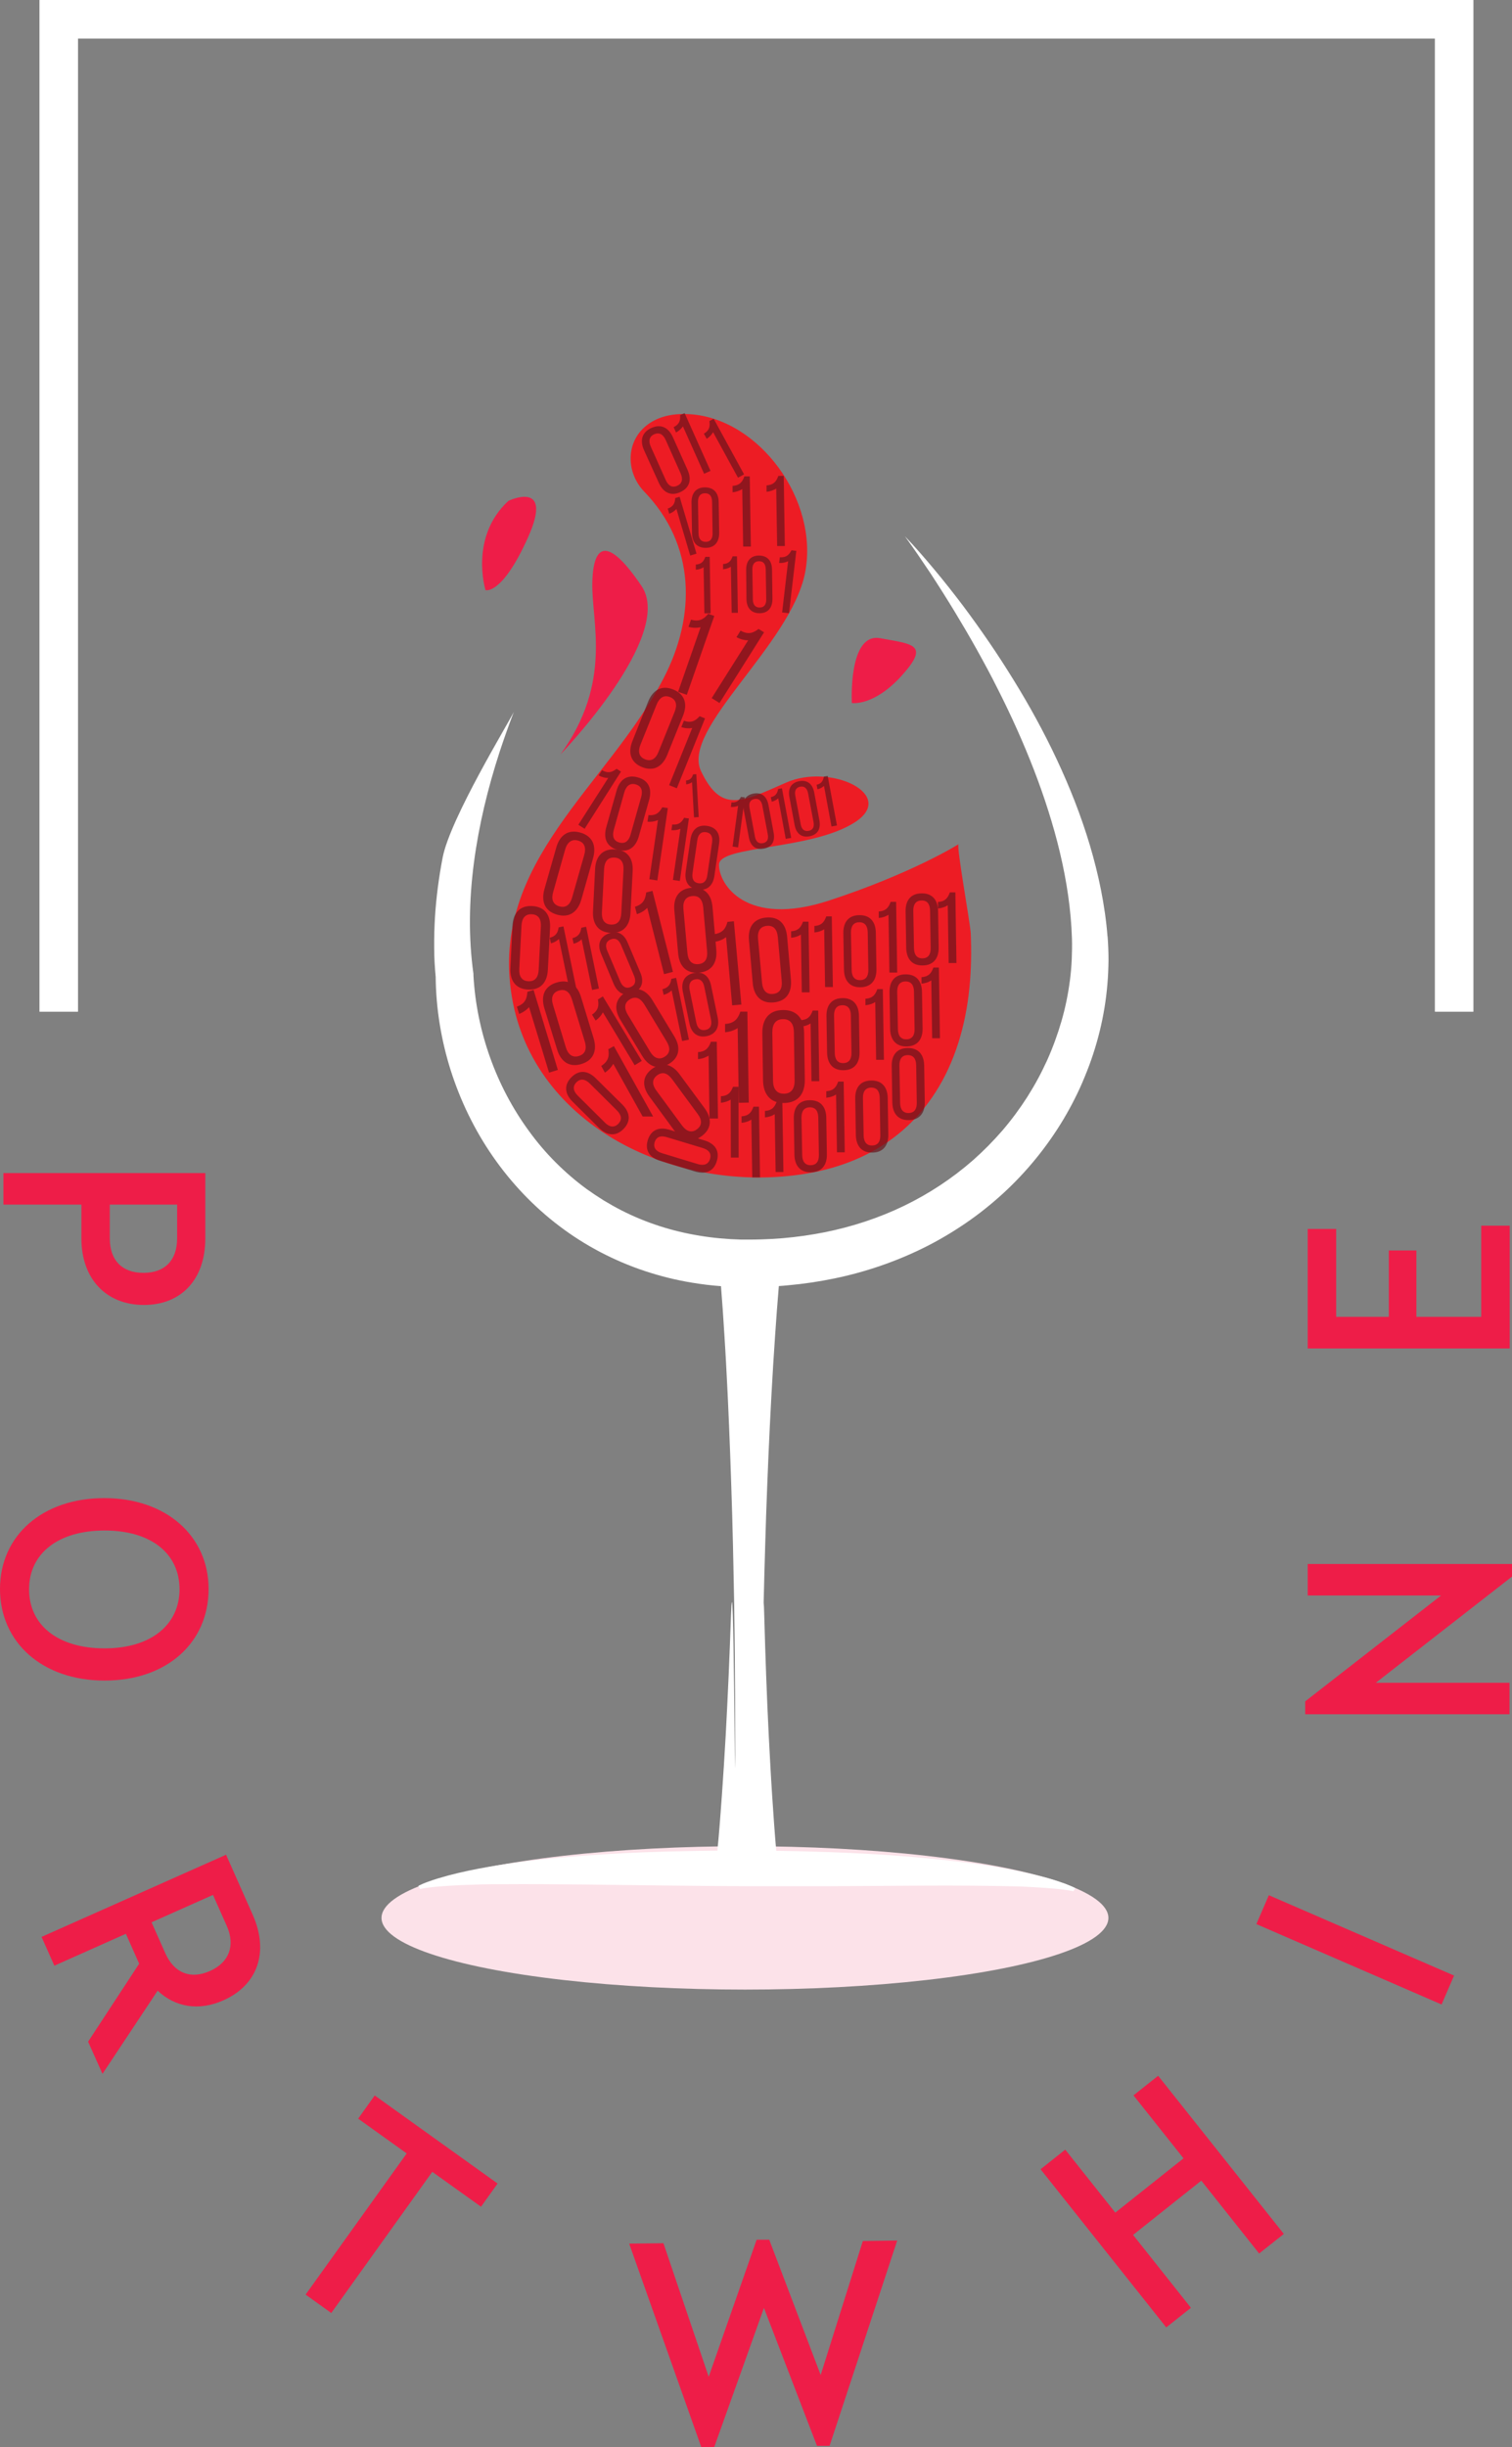 <?xml version="1.0" encoding="UTF-8"?><svg id="Layer_1" xmlns="http://www.w3.org/2000/svg" viewBox="0 0 151.35 244.79"><rect x="0" y="0" width="151.35" height="244.79" fill="#808080" stroke="none"/><ellipse cx="74.57" cy="191.84" rx="36.38" ry="7.17" fill="#fce2e9"/><polygon points="7.81 101.2 7.81 3.86 143.63 3.86 143.63 101.2 147.49 101.2 147.49 0 3.95 0 3.95 101.2 7.81 101.2" fill="#ffffff"/><path d="M20.55,117.34v6.55c0,4.07-2.39,6.64-6.15,6.64s-6.25-2.6-6.25-6.64v-3.4H.34v-3.15h20.21ZM10.99,123.86c0,2.24,1.26,3.46,3.37,3.46s3.37-1.22,3.37-3.46v-3.37h-6.74v3.37Z" fill="#ee1d48"/><path d="M20.88,158.94c0,5.36-4.16,9.16-10.41,9.16s-10.47-3.83-10.47-9.16,4.23-9.09,10.44-9.09,10.44,3.8,10.44,9.09ZM17.97,158.97c0-3.58-2.85-5.88-7.5-5.88s-7.56,2.3-7.56,5.88,2.88,5.91,7.56,5.91,7.5-2.39,7.5-5.91Z" fill="#ee1d48"/><path d="M8.82,204.22l5.11-7.8-1.33-2.99-7.16,3.19-1.28-2.88,18.47-8.22,2.66,5.99c1.66,3.72.52,7.04-2.92,8.57-2.46,1.1-4.82.7-6.59-.96l-5.52,8.32-1.44-3.22ZM15.17,192.28l1.37,3.08c.9,2.02,2.55,2.65,4.48,1.79,1.9-.85,2.57-2.52,1.67-4.53l-1.37-3.08-6.15,2.74Z" fill="#ee1d48"/><path d="M40.71,215.4l-4.86-3.48,1.66-2.32,12.3,8.81-1.66,2.32-4.88-3.49-10.11,14.12-2.57-1.84,10.12-14.12Z" fill="#ee1d48"/><path d="M89.81,224.11l-6.77,20.54h-1.26s-5.31-13.8-5.31-13.8l-4.98,13.93h-1.29s-7.22-20.36-7.22-20.36l3.43-.04,4.53,13.36,4.8-13.71h1.26s5.15,13.53,5.15,13.53l4.22-13.4,3.44-.05Z" fill="#ee1d48"/><path d="M104.16,216.98l2.47-1.96,5.01,6.3,6.83-5.43-5.01-6.3,2.47-1.96,12.58,15.82-2.47,1.96-5.79-7.29-6.83,5.43,5.79,7.29-2.47,1.96-12.58-15.82Z" fill="#ee1d48"/><path d="M125.76,192.46l1.25-2.89,18.54,8.04-1.25,2.89-18.54-8.04Z" fill="#ee1d48"/><path d="M130.9,156.44h20.45v1.26l-13.63,10.62h13.38v3.15h-20.45v-1.29l13.6-10.59h-13.35v-3.15Z" fill="#ee1d48"/><path d="M130.9,134.87v-11.94h2.85v8.79h5.27v-6.64h2.76v6.64h6.49v-9.12h2.85v12.28h-20.22Z" fill="#ee1d48"/><path d="M64.49,49.18c-1.82-1.89-1.87-4.9.16-6.57.96-.79,2.35-1.3,4.38-1.18,6.97.42,12.97,8.62,11.56,15.85-1.41,7.23-12.44,15.63-10.42,19.85,2.01,4.22,4.03,3.13,8.52,1.15,4.49-1.98,11.2,1.25,6.82,4.01s-13.5,2.27-13.54,4.19,2.66,6.33,11.01,3.6c8.34-2.73,12.97-5.63,12.97-5.64-.24.15,1.17,7.89,1.22,8.91.16,3.69-.12,7.44-1.25,10.99-2.27,7.12-7.46,11.78-15.26,13.06-12.87,2.11-27.27-4.69-29.43-17.73-2.23-13.47,9.55-21.02,15.16-31.76,3.3-6.3,3.25-13.4-1.9-18.73Z" fill="#ed1c24"/><path d="M110.86,93.66c-.12-1.56-.35-3.11-.65-4.63s-.68-3.02-1.12-4.5c-.88-2.95-2.01-5.8-3.3-8.55s-2.75-5.41-4.34-7.98c-.79-1.28-1.61-2.55-2.46-3.79-.85-1.24-1.73-2.47-2.63-3.67-.91-1.2-1.84-2.38-2.8-3.53-.48-.58-.97-1.15-1.46-1.71-.49-.56-1-1.12-1.52-1.66.88,1.21,1.72,2.45,2.55,3.69.41.62.81,1.25,1.21,1.88s.79,1.26,1.18,1.9c.77,1.27,1.53,2.56,2.25,3.85.72,1.3,1.43,2.6,2.09,3.93,1.34,2.64,2.56,5.34,3.62,8.08.53,1.37,1.02,2.75,1.46,4.15.44,1.39.84,2.8,1.17,4.21.67,2.82,1.1,5.69,1.19,8.53.02.7.01,1.4-.02,2.1s-.09,1.39-.18,2.09c-.18,1.38-.46,2.76-.85,4.1s-.87,2.65-1.44,3.92c-.29.63-.6,1.26-.93,1.87s-.69,1.21-1.06,1.8c-.75,1.17-1.58,2.29-2.49,3.35-.91,1.05-1.89,2.04-2.93,2.96-2.09,1.83-4.43,3.37-6.94,4.58s-5.18,2.08-7.92,2.63c-1.37.27-2.76.47-4.17.59-.7.06-1.4.1-2.11.12-.35.01-.71.02-1.06.02h-1.05c-1.39-.04-2.77-.16-4.13-.39-1.36-.22-2.7-.54-4-.96s-2.57-.94-3.79-1.56c-.61-.31-1.21-.65-1.79-1-.58-.36-1.15-.74-1.71-1.14-1.11-.81-2.15-1.71-3.12-2.68-.97-.97-1.87-2.03-2.68-3.15-3.27-4.47-5.23-9.95-5.54-15.54v-.13s0-.03,0-.03c-.51-3.64-.44-7.4.05-11.13.49-3.73,1.39-7.44,2.57-11.07.44-1.34.92-2.68,1.42-4h0c-.49,1.05-6.36,10.63-7.12,14.56-.19.98-.35,1.97-.48,2.97s-.23,2-.29,3.01-.09,2.02-.08,3.04c0,.97.06,1.95.15,2.92.03,3.17.55,6.34,1.51,9.37.97,3.04,2.38,5.95,4.21,8.59,1.83,2.64,4.07,5.01,6.66,6.97,2.58,1.96,5.5,3.48,8.57,4.5,1.54.51,3.11.9,4.7,1.16.97.16,1.94.28,2.91.35.13,1.63.24,3.25.34,4.88.13,2,.23,3.99.33,5.99.19,3.99.33,7.99.45,11.98.05,2,.11,3.99.14,5.99l.06,2.99.04,2.99c.05,3.99.06,7.99.06,11.98-.02,7.99-.14-21.82-.42-13.83-.14,3.99-.31,7.98-.53,11.98l-.18,2.99c-.07,1-.13,2-.2,2.99-.13,1.84-.27,3.69-.45,5.53-1.78.02-3.57.05-5.35.1-1.38.04-2.76.09-4.14.16s-2.76.16-4.14.26c-2.76.22-5.51.5-8.25.93-1.37.22-2.73.47-4.08.79-.68.16-1.35.34-2.01.54-.33.1-.66.21-.99.33-.16.06-.33.12-.49.19-.08.03-.16.07-.24.11s-.16.07-.25.12l.18.31c.07-.02.16-.03.24-.05s.17-.03.25-.04c.17-.03.34-.05.51-.07.34-.04.68-.08,1.02-.1.68-.06,1.37-.09,2.05-.13.68-.02,1.37-.05,2.05-.07l1.02-.02c.34,0,.68,0,1.02,0,2.73-.02,5.45,0,8.17.03l8.17.1c2.73.03,5.45.06,8.19.07,2.73,0,5.46,0,8.19,0l8.17-.05c2.72-.02,5.45-.02,8.17.02.68,0,1.36.03,2.05.04.68,0,1.36.05,2.05.08.68.04,1.37.08,2.05.14.34.03.68.07,1.02.11.17.02.34.05.51.07.17.03.34.06.5.09l.18-.31c-.17-.09-.32-.16-.49-.23-.16-.07-.32-.13-.49-.2-.33-.12-.66-.23-.99-.34-.66-.21-1.34-.39-2.01-.55-1.35-.33-2.71-.59-4.08-.82-2.74-.44-5.49-.75-8.24-.98-.69-.06-1.38-.11-2.07-.16s-1.38-.09-2.07-.13c-1.38-.08-2.76-.14-4.14-.19-1.78-.06-3.57-.11-5.35-.13-.16-1.84-.29-3.69-.41-5.53-.07-1-.12-2-.18-3l-.16-3c-.2-3.99-.34-7.99-.45-11.98-.02-.8-.04-1.2-.06-1.32l.07-2.81c.05-2,.12-3.99.18-5.99.14-3.99.31-7.98.53-11.98.11-2,.23-3.99.37-5.99.11-1.63.23-3.26.37-4.89.28-.02.57-.04.85-.07,1.58-.14,3.15-.37,4.7-.69,3.11-.64,6.16-1.68,9.02-3.1,1.43-.71,2.81-1.53,4.13-2.43s2.57-1.9,3.75-2.98,2.28-2.25,3.29-3.49,1.93-2.55,2.75-3.92c.41-.69.79-1.38,1.15-2.1.36-.71.69-1.44.99-2.18.61-1.47,1.11-2.99,1.49-4.54s.64-3.13.77-4.71c.07-.79.1-1.59.11-2.39,0-.77-.03-1.57-.09-2.36Z" fill="#ffffff"/><g opacity=".7"><path d="M64.47,45.04c-.43-.96-.23-1.8.73-2.23.97-.44,1.73-.03,2.16.93l1.46,3.25c.43.96.24,1.8-.73,2.24-.96.43-1.72.02-2.15-.95l-1.47-3.24ZM66.64,48.02c.25.57.65.8,1.15.57.51-.23.59-.68.34-1.24l-1.49-3.33c-.26-.58-.65-.81-1.16-.58-.5.23-.59.68-.33,1.25l1.49,3.33Z" fill="#68141b"/><path d="M67.71,50.91c-.17.19-.42.37-.72.48l-.15-.52c.61-.21.72-.6.75-1.05l.44-.13,1.69,5.69-.63.19-1.38-4.66Z" fill="#68141b"/><path d="M69.22,50.26c-.01-.91.43-1.5,1.33-1.51.92,0,1.37.56,1.39,1.47l.05,3.06c.01.91-.43,1.51-1.34,1.52-.91,0-1.37-.57-1.38-1.48l-.05-3.06ZM69.92,53.35c.01.53.24.85.72.85.48,0,.7-.33.69-.87l-.05-3.14c-.01-.54-.23-.86-.72-.85-.47,0-.7.33-.69.88l.05,3.13Z" fill="#68141b"/><path d="M68.36,42.65c-.16.23-.39.45-.69.61l-.24-.53c.62-.31.68-.74.65-1.21l.45-.2,2.59,5.78-.64.29-2.12-4.74Z" fill="#68141b"/><path d="M71.38,43.23c-.14.24-.35.48-.64.66l-.28-.51c.59-.35.62-.79.55-1.26l.43-.23,3.04,5.56-.61.33-2.49-4.55Z" fill="#68141b"/><path d="M64.88,70.18c.47-1.16,1.35-1.68,2.51-1.21,1.17.47,1.45,1.45.98,2.62l-1.58,3.92c-.47,1.16-1.35,1.69-2.52,1.22-1.16-.47-1.43-1.46-.96-2.62l1.57-3.93ZM64.11,74.49c-.28.68-.15,1.22.46,1.46.62.25,1.07-.05,1.34-.73l1.62-4.02c.28-.7.16-1.22-.45-1.47s-1.07.05-1.35.74l-1.62,4.02Z" fill="#68141b"/><path d="M69.29,72.82c-.32.06-.71.04-1.09-.09l.26-.64c.77.28,1.19-.03,1.57-.45l.54.22-2.82,6.99-.77-.31,2.31-5.72Z" fill="#68141b"/><path d="M60.35,101.26c-.15.29-.4.59-.73.82l-.36-.59c.68-.45.69-.97.59-1.52l.5-.3,3.89,6.45-.71.43-3.18-5.29Z" fill="#68141b"/><path d="M62.09,101.99c-.65-1.07-.53-2.09.54-2.73,1.08-.65,2.03-.28,2.68.79l2.19,3.62c.65,1.07.54,2.1-.54,2.75-1.07.65-2.03.27-2.68-.81l-2.19-3.62ZM65.08,105.2c.38.63.88.85,1.44.51.57-.35.6-.88.22-1.52l-2.24-3.71c-.39-.64-.88-.87-1.45-.52-.56.34-.6.88-.21,1.53l2.24,3.71Z" fill="#68141b"/><path d="M51.3,92.59c.06-1.25.73-2.03,1.98-1.96,1.26.07,1.84.9,1.78,2.16l-.22,4.22c-.06,1.25-.73,2.04-1.99,1.97-1.25-.06-1.83-.92-1.76-2.17l.21-4.22ZM51.98,96.92c-.04.74.25,1.2.91,1.23.67.03.99-.39,1.03-1.13l.22-4.33c.04-.75-.24-1.21-.91-1.24-.66-.03-.99.39-1.03,1.14l-.22,4.33Z" fill="#68141b"/><path d="M59.57,86.92c.06-1.25.73-2.03,1.98-1.96,1.26.07,1.84.9,1.78,2.16l-.22,4.22c-.06,1.25-.73,2.04-1.99,1.97-1.25-.06-1.83-.92-1.76-2.17l.21-4.22ZM60.25,91.25c-.04.74.25,1.2.91,1.23.67.03.99-.39,1.03-1.13l.22-4.33c.04-.75-.24-1.21-.91-1.24-.66-.03-.99.39-1.03,1.14l-.22,4.33Z" fill="#68141b"/><path d="M65,109.68c-.74-1.01-.73-2.03.28-2.77,1.02-.75,2-.47,2.74.54l2.51,3.4c.74,1.01.73,2.04-.29,2.79-1.01.74-1.99.45-2.74-.55l-2.5-3.41ZM68.28,112.59c.44.59.96.76,1.48.37.54-.4.52-.94.08-1.53l-2.57-3.49c-.45-.6-.95-.78-1.49-.38-.53.39-.52.94-.07,1.54l2.57,3.49Z" fill="#68141b"/><path d="M73.88,80.6c-.2.09-.46.14-.72.12l.06-.46c.55.05.77-.22.95-.55l.39.05-.68,5-.55-.08.55-4.08Z" fill="#68141b"/><path d="M69.27,78.24c-.15.11-.36.19-.58.22l-.02-.39c.46-.04.61-.3.7-.61l.33-.02.24,4.29-.47.03-.2-3.52Z" fill="#68141b"/><path d="M74.44,80.97c-.16-.83.15-1.43.98-1.59.83-.16,1.34.3,1.5,1.12l.52,2.79c.16.83-.15,1.44-.99,1.6-.83.16-1.34-.31-1.49-1.13l-.52-2.79ZM75.57,83.68c.09.49.35.74.79.66.44-.08.59-.41.49-.9l-.54-2.85c-.09-.49-.35-.75-.79-.67-.43.08-.59.41-.49.91l.54,2.85Z" fill="#68141b"/><path d="M57.32,110.2c-.78-.77-.9-1.66-.13-2.44.78-.79,1.67-.68,2.45.1l2.64,2.61c.78.77.91,1.67.13,2.46-.77.78-1.67.66-2.45-.11l-2.64-2.62ZM60.55,112.29c.46.46.93.53,1.34.12.41-.42.32-.88-.14-1.34l-2.7-2.68c-.47-.46-.93-.55-1.35-.13-.41.41-.32.88.14,1.34l2.71,2.69Z" fill="#68141b"/><path d="M77.9,79.85c-.16.15-.39.28-.65.34l-.09-.45c.53-.12.66-.45.73-.82l.38-.07.93,4.96-.55.1-.75-4.06Z" fill="#68141b"/><path d="M79.02,79.73c-.16-.83.15-1.43.98-1.59.83-.16,1.34.3,1.5,1.12l.52,2.79c.16.83-.15,1.44-.99,1.6-.83.16-1.34-.31-1.49-1.13l-.52-2.79ZM80.15,82.45c.09.49.35.74.79.66.44-.08.59-.41.49-.9l-.54-2.85c-.09-.49-.35-.75-.79-.67-.43.08-.59.41-.49.91l.54,2.85Z" fill="#68141b"/><path d="M82.48,78.61c-.16.15-.39.28-.65.34l-.09-.45c.53-.12.66-.45.73-.82l.38-.07.93,4.96-.55.1-.75-4.06Z" fill="#68141b"/><path d="M74.3,48.92c-.26.16-.6.29-.97.32v-.64c.75-.04,1.01-.46,1.18-.95h.54s.11,7.02.11,7.02h-.77s-.09-5.75-.09-5.75Z" fill="#68141b"/><path d="M77.7,48.87c-.26.16-.6.29-.97.32v-.64c.75-.04,1.01-.46,1.18-.95h.54s.11,7.02.11,7.02h-.77s-.09-5.75-.09-5.75Z" fill="#68141b"/><path d="M78.89,56.14c-.25.12-.56.19-.9.17l.07-.57c.68.05.95-.29,1.17-.7l.48.06-.73,6.24-.69-.08.6-5.12Z" fill="#68141b"/><path d="M70.93,105.59c-.28.18-.65.32-1.06.35v-.7c.82-.05,1.1-.5,1.29-1.04h.59s.12,7.68.12,7.68h-.85s-.09-6.29-.09-6.29Z" fill="#68141b"/><path d="M73.84,102.84c-.34.21-.78.38-1.26.41v-.83c.98-.05,1.31-.59,1.53-1.23h.7s.14,9.1.14,9.1l-1,.02-.11-7.47Z" fill="#68141b"/><path d="M76.31,103.35c-.02-1.39.65-2.3,2.05-2.32,1.41-.02,2.11.87,2.13,2.26l.07,4.7c.02,1.39-.65,2.31-2.06,2.34-1.39.02-2.1-.88-2.12-2.27l-.07-4.71ZM77.38,108.1c.01.82.37,1.31,1.1,1.3.74-.01,1.07-.51,1.06-1.33l-.07-4.82c-.01-.83-.36-1.32-1.1-1.31-.73.01-1.07.51-1.06,1.34l.07,4.82Z" fill="#68141b"/><path d="M80.17,93.48c-.26.17-.6.29-.98.32v-.65c.76-.04,1.01-.46,1.19-.96h.55s.11,7.07.11,7.07h-.78s-.09-5.78-.09-5.78Z" fill="#68141b"/><path d="M82.5,92.95c-.26.17-.6.29-.98.32v-.65c.76-.04,1.01-.46,1.19-.96h.55s.11,7.07.11,7.07h-.78s-.09-5.78-.09-5.78Z" fill="#68141b"/><path d="M84.42,93.34c-.02-1.08.51-1.79,1.59-1.8,1.09-.02,1.64.67,1.66,1.75l.06,3.65c.02,1.08-.51,1.8-1.6,1.81-1.08.02-1.63-.68-1.65-1.77l-.06-3.64ZM85.25,97.03c.01.64.29,1.02.85,1.01.58-.01.83-.4.82-1.03l-.06-3.74c-.01-.65-.28-1.03-.86-1.02-.57.01-.83.4-.82,1.04l.07,3.74Z" fill="#68141b"/><path d="M81.14,102.37c-.26.17-.6.29-.98.32v-.65c.76-.04,1.01-.46,1.19-.96h.55s.11,7.07.11,7.07h-.78s-.09-5.78-.09-5.78Z" fill="#68141b"/><path d="M93.22,98.07c-.26.17-.6.29-.98.32v-.65c.76-.04,1.01-.46,1.19-.96h.55s.11,7.07.11,7.07h-.78s-.09-5.78-.09-5.78Z" fill="#68141b"/><path d="M94.87,90.55c-.26.17-.6.29-.98.32v-.65c.76-.04,1.01-.46,1.19-.96h.55s.11,7.07.11,7.07h-.78s-.09-5.78-.09-5.78Z" fill="#68141b"/><path d="M87.61,100.23c-.26.17-.6.29-.98.32v-.65c.76-.04,1.01-.46,1.19-.96h.55s.11,7.07.11,7.07h-.78s-.09-5.78-.09-5.78Z" fill="#68141b"/><path d="M82.73,101.64c-.02-1.08.51-1.79,1.59-1.8,1.09-.02,1.64.67,1.66,1.75l.06,3.65c.02,1.08-.51,1.8-1.6,1.81-1.08.02-1.63-.68-1.65-1.77l-.06-3.64ZM83.56,105.33c.01.64.29,1.02.85,1.01.58-.01.83-.4.82-1.03l-.06-3.74c-.01-.65-.28-1.03-.86-1.02-.57.01-.83.4-.82,1.04l.07,3.74Z" fill="#68141b"/><path d="M75.21,111.99c-.26.17-.6.29-.98.32v-.65c.76-.04,1.01-.46,1.19-.96h.55s.11,7.07.11,7.07h-.78s-.09-5.78-.09-5.78Z" fill="#68141b"/><path d="M77.55,111.45c-.26.17-.6.29-.98.32v-.65c.76-.04,1.01-.46,1.19-.96h.55s.11,7.07.11,7.07h-.78s-.09-5.78-.09-5.78Z" fill="#68141b"/><path d="M79.46,111.85c-.02-1.08.51-1.79,1.59-1.8,1.09-.02,1.64.67,1.66,1.75l.06,3.65c.02,1.08-.51,1.8-1.6,1.81-1.08.02-1.63-.68-1.65-1.77l-.06-3.64ZM80.3,115.54c.01.64.29,1.02.85,1.01.58-.01.83-.4.82-1.03l-.06-3.74c-.01-.65-.28-1.03-.86-1.02-.57.01-.83.4-.82,1.04l.07,3.74Z" fill="#68141b"/><path d="M83.69,109.48c-.26.17-.6.29-.98.32v-.65c.76-.04,1.01-.46,1.19-.96h.55s.11,7.07.11,7.07h-.78s-.09-5.78-.09-5.78Z" fill="#68141b"/><path d="M85.61,109.88c-.02-1.08.51-1.79,1.59-1.8,1.09-.02,1.64.67,1.66,1.75l.06,3.65c.02,1.08-.51,1.8-1.6,1.81-1.08.02-1.63-.68-1.65-1.77l-.06-3.64ZM86.45,113.57c.01.64.29,1.02.85,1.01.58-.01.83-.4.82-1.03l-.06-3.74c-.01-.65-.28-1.03-.86-1.02-.57.01-.83.4-.82,1.04l.07,3.74Z" fill="#68141b"/><path d="M89.26,106.63c-.02-1.08.51-1.79,1.59-1.8,1.09-.02,1.64.67,1.66,1.75l.06,3.65c.02,1.08-.51,1.8-1.6,1.81-1.08.02-1.63-.68-1.65-1.77l-.06-3.64ZM90.1,110.32c.01.64.29,1.02.85,1.01.58-.01.83-.4.82-1.03l-.06-3.74c-.01-.65-.28-1.03-.86-1.02-.57.01-.83.4-.82,1.04l.07,3.74Z" fill="#68141b"/><path d="M88.94,91.5c-.26.17-.6.29-.98.32v-.65c.76-.04,1.01-.46,1.19-.96h.55s.11,7.07.11,7.07h-.78s-.09-5.78-.09-5.78Z" fill="#68141b"/><path d="M90.65,91.16c-.02-1.08.51-1.79,1.59-1.8,1.09-.02,1.64.67,1.66,1.75l.06,3.65c.02,1.08-.51,1.8-1.6,1.81-1.08.02-1.63-.68-1.65-1.77l-.06-3.64ZM91.49,94.85c.01.64.29,1.02.85,1.01.58-.01.83-.4.82-1.03l-.06-3.74c-.01-.65-.28-1.03-.86-1.02-.57.01-.83.4-.82,1.04l.07,3.74Z" fill="#68141b"/><path d="M89.04,99.26c-.02-1.08.51-1.79,1.59-1.8,1.09-.02,1.64.67,1.66,1.75l.06,3.65c.02,1.08-.51,1.8-1.6,1.81-1.08.02-1.63-.68-1.65-1.77l-.06-3.64ZM89.88,102.95c.01.64.29,1.02.85,1.01.58-.01.83-.4.82-1.03l-.06-3.74c-.01-.65-.28-1.03-.86-1.02-.57.01-.83.4-.82,1.04l.07,3.74Z" fill="#68141b"/><path d="M73.14,109.99c-.26.16-.61.29-.98.31v-.65c.77-.03,1.03-.45,1.21-.94h.55l.02,7.08h-.78l-.02-5.8Z" fill="#68141b"/><path d="M66.08,116.11c-1.04-.31-1.55-1.03-1.24-2.06.32-1.05,1.14-1.36,2.18-1.04l3.49,1.06c1.04.31,1.56,1.03,1.24,2.08-.31,1.04-1.15,1.34-2.18,1.03l-3.49-1.07ZM69.85,116.44c.61.18,1.06.03,1.22-.51.17-.55-.12-.91-.73-1.1l-3.58-1.08c-.62-.19-1.06-.05-1.23.5-.16.54.12.91.74,1.1l3.58,1.09Z" fill="#68141b"/><path d="M65.86,82.03c-.29.13-.66.2-1.05.16l.1-.66c.79.08,1.12-.3,1.38-.78l.56.08-1.05,7.24-.8-.12.86-5.92Z" fill="#68141b"/><path d="M68.11,82.9c-.25.11-.57.17-.9.14l.08-.57c.68.07.97-.26,1.19-.67l.48.07-.91,6.25-.69-.1.75-5.12Z" fill="#68141b"/><path d="M55.95,93.92c-.2.19-.48.36-.8.44l-.12-.56c.67-.17.82-.58.89-1.04l.48-.1,1.28,6.18-.68.14-1.05-5.06Z" fill="#68141b"/><path d="M58.22,93.96c-.2.19-.48.36-.8.44l-.12-.56c.67-.17.82-.58.89-1.04l.48-.1,1.28,6.18-.68.14-1.05-5.06Z" fill="#68141b"/><path d="M69.11,83.97c.14-.95.7-1.5,1.66-1.36.96.14,1.35.82,1.21,1.78l-.47,3.22c-.14.95-.7,1.51-1.67,1.37-.95-.14-1.34-.83-1.2-1.79l.47-3.22ZM69.32,87.34c-.08.56.11.94.61,1.01.51.07.79-.23.87-.79l.48-3.3c.08-.57-.1-.94-.61-1.02-.5-.07-.79.23-.87.8l-.48,3.3Z" fill="#68141b"/><path d="M60.17,95.41c-.38-.89-.18-1.65.71-2.02.9-.38,1.58.01,1.95.9l1.27,3c.38.89.18,1.66-.72,2.04-.89.38-1.57-.02-1.95-.91l-1.26-3.01ZM62.09,98.18c.22.52.58.74,1.04.55.47-.2.56-.61.34-1.13l-1.3-3.07c-.22-.53-.57-.76-1.05-.56-.47.2-.56.61-.33,1.14l1.3,3.07Z" fill="#68141b"/><path d="M70.13,62.74c-.36.08-.79.08-1.21-.04l.25-.72c.87.26,1.32-.1,1.72-.58l.61.21-2.75,7.89-.87-.3,2.25-6.46Z" fill="#68141b"/><path d="M74.89,64.05c-.36,0-.78-.1-1.17-.32l.41-.65c.79.45,1.31.21,1.8-.17l.55.34-4.46,7.07-.78-.49,3.65-5.78Z" fill="#68141b"/><path d="M60.88,77.82c-.3,0-.64-.08-.95-.26l.33-.52c.64.37,1.06.17,1.46-.14l.44.28-3.64,5.72-.63-.4,2.99-4.68Z" fill="#68141b"/><path d="M65.37,111.67l-3.92-7.03-.56.31c.1.62.06,1.19-.71,1.67l.37.67c.37-.24.66-.56.84-.88l2.94,5.27h1.04Z" fill="#68141b"/><path d="M61.72,79.08c.31-1.09,1.04-1.63,2.13-1.32,1.1.31,1.43,1.16,1.13,2.25l-1.04,3.66c-.31,1.09-1.05,1.64-2.14,1.33s-1.42-1.17-1.11-2.26l1.03-3.66ZM61.44,83.01c-.18.64-.02,1.1.55,1.26.58.16.95-.15,1.13-.79l1.06-3.75c.18-.65.03-1.11-.55-1.27-.57-.16-.95.15-1.14.8l-1.05,3.75Z" fill="#68141b"/><path d="M64.79,90.81c-.25.26-.61.5-1.04.63l-.19-.74c.87-.26,1.05-.81,1.12-1.43l.63-.16,2.05,8.1-.89.23-1.68-6.63Z" fill="#68141b"/><path d="M67.5,91.06c-.11-1.27.44-2.15,1.72-2.26,1.28-.12,1.99.65,2.1,1.92l.38,4.29c.11,1.27-.44,2.16-1.73,2.28-1.27.11-1.98-.66-2.09-1.93l-.38-4.3ZM68.81,95.33c.07.75.43,1.17,1.09,1.11.68-.06.95-.54.88-1.29l-.39-4.4c-.07-.76-.42-1.19-1.1-1.12-.67.06-.95.54-.88,1.3l.4,4.4Z" fill="#68141b"/><path d="M67.23,99.07c-.2.19-.48.36-.8.44l-.12-.56c.67-.17.82-.58.89-1.04l.48-.1,1.28,6.18-.68.14-1.05-5.06Z" fill="#68141b"/><path d="M68.35,99.18c-.19-.94.15-1.65,1.09-1.85.95-.2,1.55.32,1.74,1.26l.66,3.19c.19.94-.15,1.66-1.1,1.86-.94.19-1.54-.33-1.73-1.27l-.66-3.19ZM69.7,102.28c.11.56.42.84.92.74s.66-.49.55-1.04l-.67-3.27c-.12-.57-.42-.85-.92-.75-.49.1-.66.49-.55,1.05l.67,3.27Z" fill="#68141b"/><path d="M72.68,93.74c-.29.22-.68.4-1.12.46l-.07-.76c.9-.12,1.17-.63,1.33-1.23l.64-.06.75,8.33-.92.08-.61-6.82Z" fill="#68141b"/><path d="M74.97,94.04c-.11-1.27.44-2.15,1.72-2.26,1.28-.12,1.99.65,2.1,1.92l.38,4.29c.11,1.27-.44,2.16-1.73,2.28-1.27.11-1.98-.66-2.09-1.93l-.38-4.3ZM76.28,98.31c.07.75.43,1.17,1.09,1.11.68-.06.95-.54.88-1.29l-.39-4.4c-.07-.76-.42-1.19-1.1-1.12-.67.06-.95.54-.88,1.3l.4,4.4Z" fill="#68141b"/><path d="M55.68,84.78c.35-1.23,1.18-1.85,2.41-1.5,1.24.35,1.62,1.32,1.28,2.55l-1.18,4.15c-.35,1.23-1.19,1.86-2.43,1.51-1.23-.35-1.61-1.33-1.26-2.56l1.18-4.15ZM55.37,89.23c-.21.72-.02,1.25.62,1.43.65.19,1.08-.17,1.28-.89l1.21-4.25c.21-.74.03-1.26-.62-1.44-.64-.18-1.08.17-1.29.9l-1.2,4.25Z" fill="#68141b"/><path d="M52.96,100.74c-.24.27-.59.53-1,.68l-.22-.73c.86-.3,1.01-.86,1.05-1.48l.62-.19,2.43,8-.88.27-2-6.55Z" fill="#68141b"/><path d="M54.49,100.85c-.37-1.22,0-2.2,1.22-2.57,1.23-.38,2.08.23,2.45,1.45l1.26,4.12c.37,1.22,0,2.21-1.22,2.58-1.22.37-2.07-.24-2.44-1.47l-1.27-4.11ZM56.64,104.76c.22.72.66,1.06,1.3.87.65-.2.82-.72.6-1.44l-1.29-4.23c-.22-.73-.65-1.07-1.3-.88-.64.19-.82.72-.59,1.45l1.28,4.23Z" fill="#68141b"/><path d="M70.43,56.74c-.21.13-.48.23-.78.25v-.52c.6-.03.81-.37.95-.77h.44s.09,5.65.09,5.65h-.62s-.08-4.61-.08-4.61Z" fill="#68141b"/><path d="M73.16,56.69c-.21.13-.48.23-.78.25v-.52c.6-.03.81-.37.95-.77h.44s.09,5.65.09,5.65h-.62s-.08-4.61-.08-4.61Z" fill="#68141b"/><path d="M74.69,57.01c-.01-.86.41-1.43,1.27-1.44.87,0,1.31.54,1.32,1.4l.04,2.92c.01.86-.41,1.44-1.28,1.45-.86,0-1.3-.55-1.32-1.41l-.03-2.92ZM75.36,59.96c.01.51.23.81.68.81.46,0,.67-.32.66-.83l-.05-2.99c-.01-.52-.22-.82-.68-.81-.45,0-.67.32-.66.83l.05,2.99Z" fill="#68141b"/></g><path d="M56.11,75.45s11.47-11.86,8.11-16.83-4.84-4.3-4.93-.34,2.05,9.94-3.18,17.17Z" fill="#ee1d48"/><path d="M85.27,70.32s-.39-7.09,2.85-6.48c3.24.6,4.98.59,2.16,3.72s-5.01,2.76-5.01,2.76Z" fill="#ee1d48"/><path d="M50.89,50.1s4.59-2.2,1.97,3.64-4.26,5.29-4.26,5.29c0,0-1.65-5.29,2.29-8.93Z" fill="#ee1d48"/></svg>